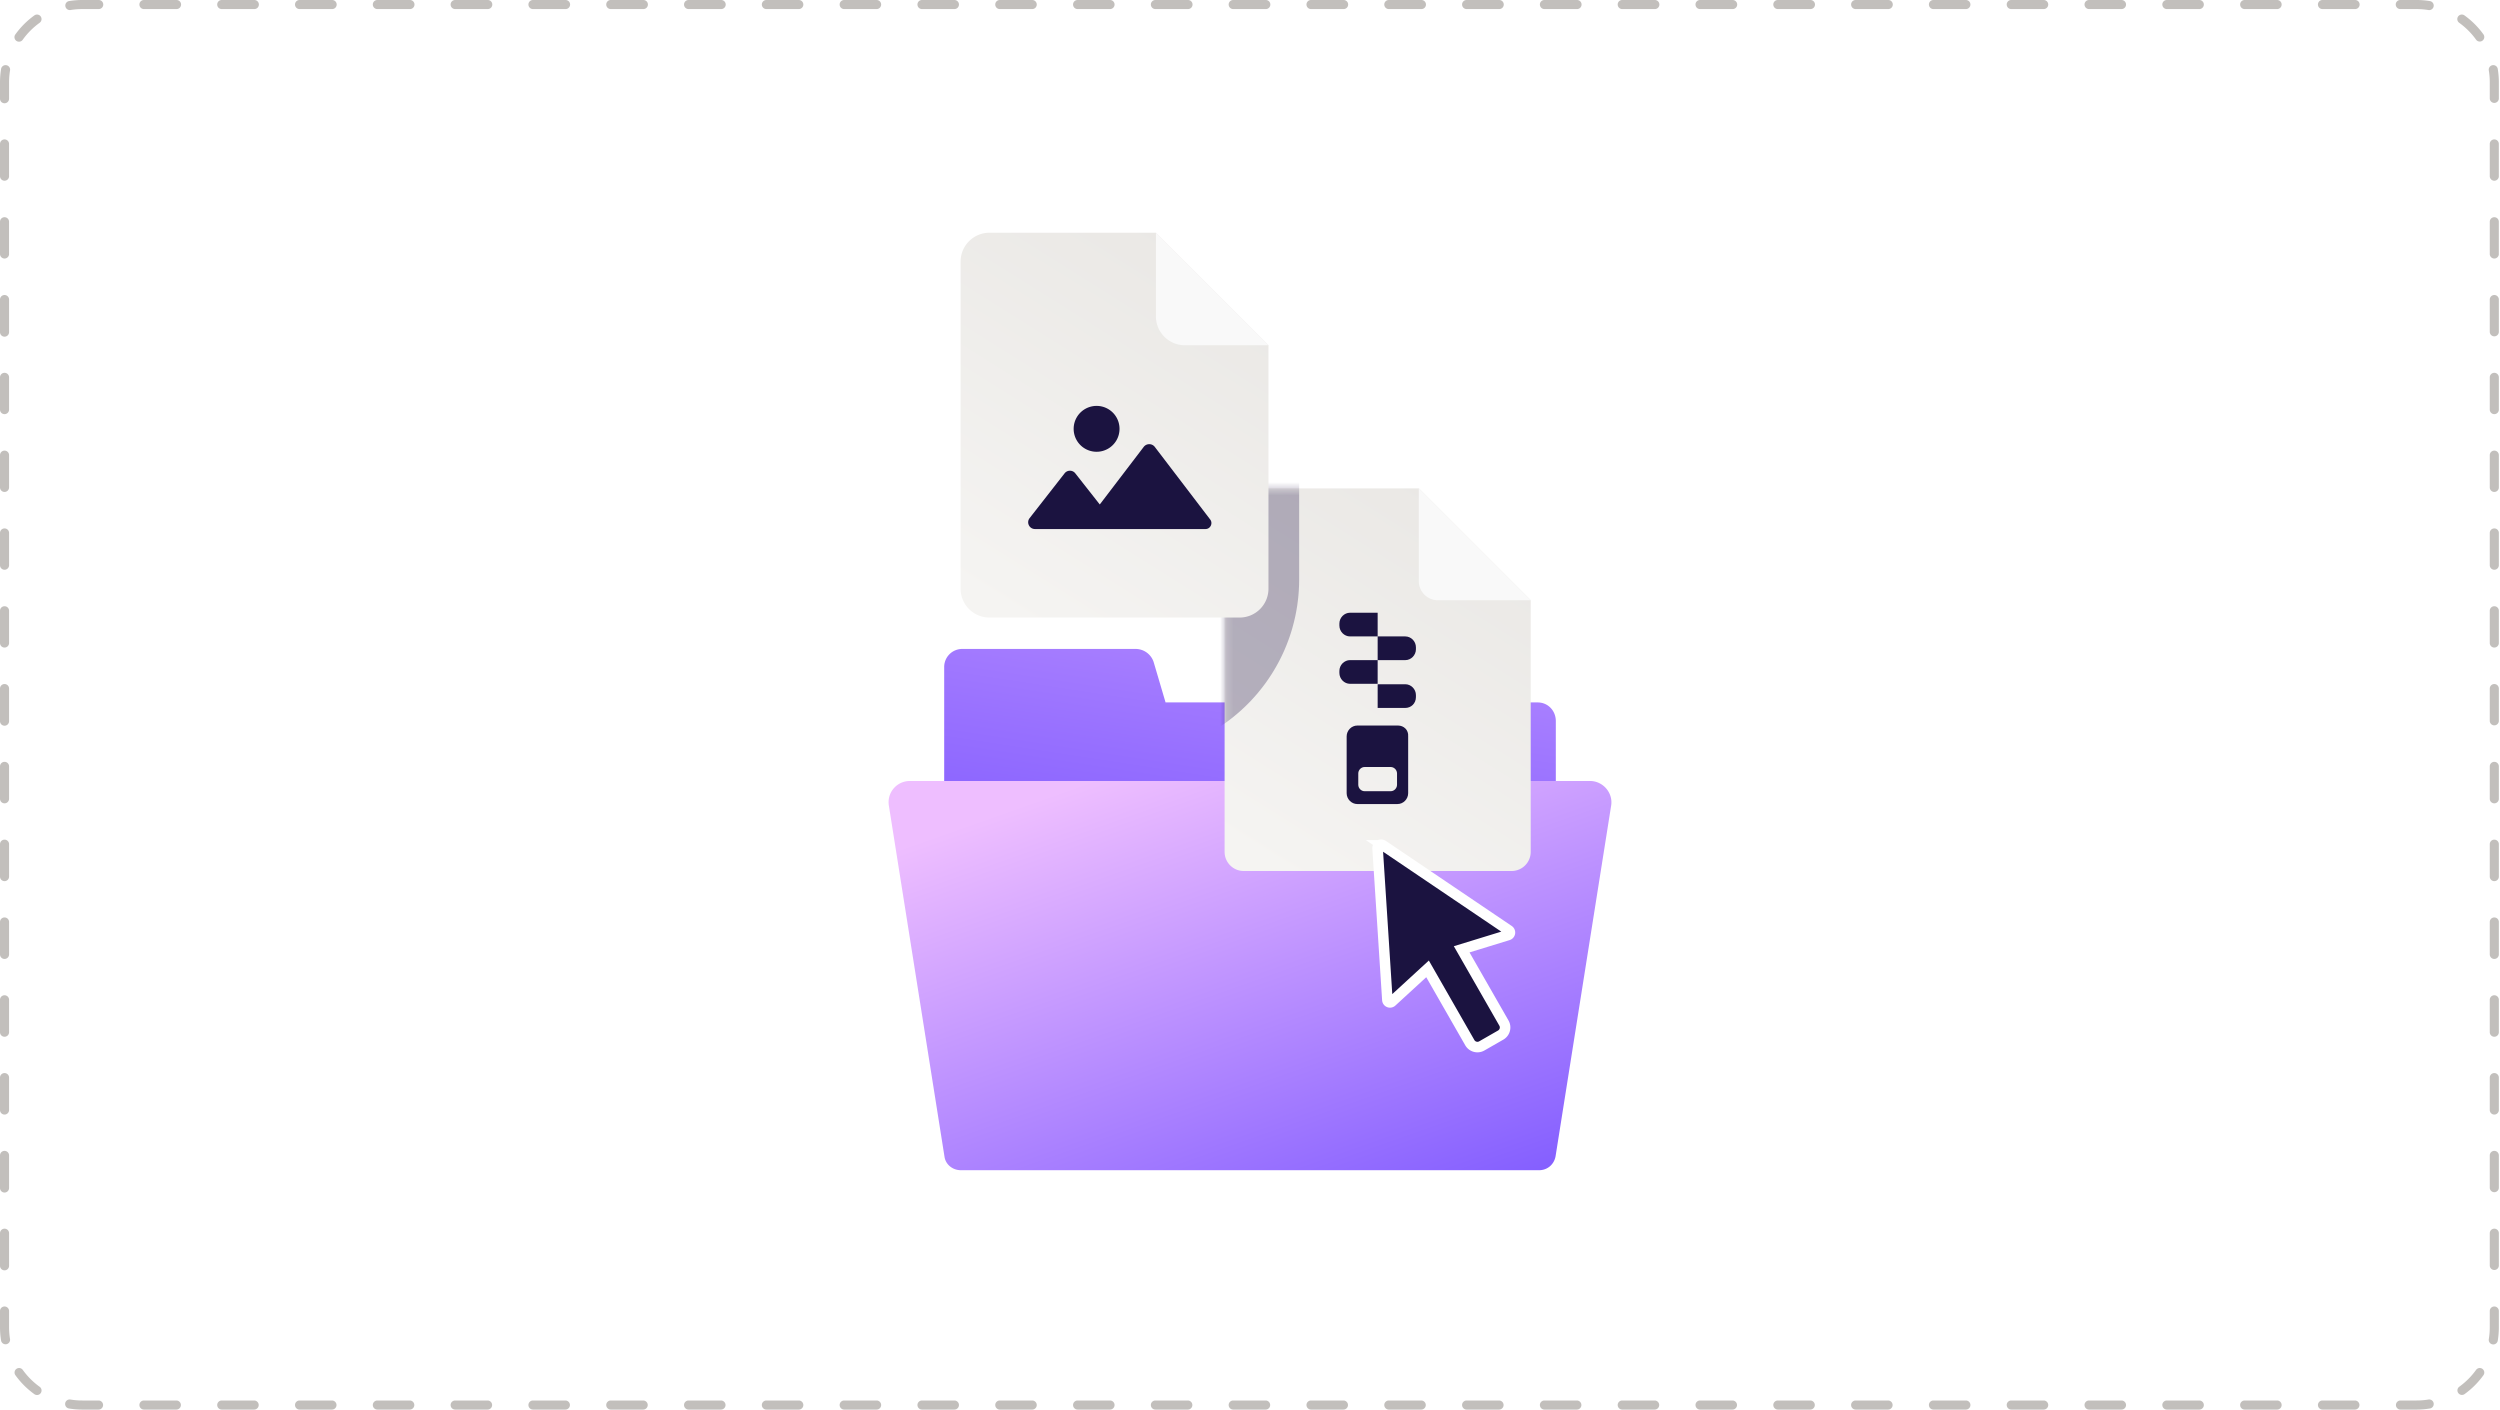 <svg xmlns="http://www.w3.org/2000/svg" width="376" height="212" fill="none" viewBox="0 0 376 212">
  <path fill="url(#a)" d="M231.26 105.645H175.3l-1.797-6.093a2.864 2.864 0 0 0-2.736-1.952h-26.026a2.717 2.717 0 0 0-2.735 2.734v68.348h91.989v-60.225c0-1.562-1.172-2.812-2.735-2.812z"/>
  <path fill="url(#b)" d="M186.955 117.461h-50.097a3.19 3.19 0 0 0-3.174 3.697l8.362 52.762c.155 1.232 1.239 2.08 2.478 2.08h86.953c1.239 0 2.246-.848 2.478-2.08l8.363-52.762c.309-1.925-1.239-3.697-3.175-3.697h-52.188z"/>
  <path fill="url(#c)" fill-rule="evenodd" d="M213.392 73.451h-26.335a2.877 2.877 0 0 0-2.877 2.878v51.794a2.877 2.877 0 0 0 2.877 2.877h40.284a2.877 2.877 0 0 0 2.878-2.877V90.278l-16.827-16.827z" clip-rule="evenodd"/>
  <path fill="#F9F9F9" fill-rule="evenodd" d="m213.39 73.45 16.829 16.83h-13.951a2.878 2.878 0 0 1-2.878-2.878V73.45z" clip-rule="evenodd"/>
  <path fill="#1B1340" fill-rule="evenodd" d="M207.199 95.719h-4.152c-.874 0-1.603-.743-1.603-1.634v-.297c0-.891.729-1.634 1.603-1.634h4.152v3.565zm4.153 3.563H207.2v-3.564h4.152c.874 0 1.603.742 1.603 1.634v.297c0 .89-.729 1.633-1.603 1.633zm-8.305 3.563h4.152V99.28h-4.152c-.874 0-1.603.743-1.603 1.634v.297c0 .891.729 1.634 1.603 1.634zm8.305 3.628H207.2v-3.564h4.152c.874 0 1.603.742 1.603 1.633v.297c0 .966-.729 1.634-1.603 1.634zm-7.212 2.647h6.119c.874 0 1.603.668 1.53 1.634v8.54c0 .891-.729 1.634-1.603 1.634h-6.046c-.874 0-1.603-.743-1.603-1.634v-8.54c0-.891.729-1.634 1.603-1.634zm5.026 9.877c.51 0 .947-.446.947-.966v-1.708c0-.519-.437-.965-.947-.965h-3.934c-.51 0-.947.446-.947.965v1.708c0 .52.437.966.947.966h3.934z" clip-rule="evenodd"/>
  <mask id="e" width="47" height="48" x="184" y="73" maskUnits="userSpaceOnUse" style="mask-type:alpha">
    <path fill="#F0ECE6" d="M230.116 73.451h-45.937v47.343h45.937V73.451z"/>
  </mask>
  <g filter="url(#d)" mask="url(#e)" opacity=".3">
    <path fill="#221548" d="m195.393 69.482-15.215 9.494v32.18a26.53 26.53 0 0 0 15.215-23.995V69.482z"/>
  </g>
  <path fill="url(#f)" fill-rule="evenodd" d="M173.852 35.002h-25.036a4.34 4.34 0 0 0-4.341 4.34V88.54a4.34 4.34 0 0 0 4.341 4.34h37.621a4.341 4.341 0 0 0 4.341-4.34V51.927l-16.926-16.925z" clip-rule="evenodd"/>
  <path fill="#F9F9F9" fill-rule="evenodd" d="m173.854 35 16.925 16.926h-12.584a4.34 4.34 0 0 1-4.341-4.341V35z" clip-rule="evenodd"/>
  <path fill="#1B1340" d="m172.017 67.21-6.579 8.622c0 .032-.032.032-.064 0l-3.64-4.63a1.018 1.018 0 0 0-1.629 0l-5.237 6.706c-.543.67-.064 1.66.798 1.66h25.644c.735 0 1.15-.861.703-1.436l-8.335-10.922a1.05 1.05 0 0 0-1.661 0zm-7.089.737a3.45 3.45 0 1 0-.001-6.9 3.45 3.45 0 0 0 .001 6.9z"/>
  <path fill="#C2BFBC" fill-rule="evenodd" d="M12.384 1.365c-.612 0-1.212.05-1.796.146a.683.683 0 0 1-.22-1.347A12.387 12.387 0 0 1 12.383 0h2.438a.683.683 0 1 1 0 1.365h-2.438zm8.582-.682c0-.377.306-.683.683-.683h4.875a.683.683 0 1 1 0 1.365H21.65a.683.683 0 0 1-.683-.682zm11.702 0c0-.377.306-.683.682-.683h4.876a.683.683 0 1 1 0 1.365H33.35a.683.683 0 0 1-.682-.682zm11.702 0c0-.377.305-.683.682-.683h4.876a.683.683 0 1 1 0 1.365h-4.876a.683.683 0 0 1-.682-.682zm11.702 0c0-.377.305-.683.682-.683h4.876a.683.683 0 1 1 0 1.365h-4.876a.683.683 0 0 1-.682-.682zm11.702 0c0-.377.305-.683.682-.683h4.876a.683.683 0 1 1 0 1.365h-4.876a.683.683 0 0 1-.682-.682zm11.702 0c0-.377.305-.683.682-.683h4.876a.683.683 0 1 1 0 1.365h-4.876a.683.683 0 0 1-.682-.682zm11.702 0c0-.377.305-.683.682-.683h4.876a.683.683 0 1 1 0 1.365H91.86a.683.683 0 0 1-.682-.682zm11.701 0c0-.377.306-.683.683-.683h4.876a.683.683 0 1 1 0 1.365h-4.876a.683.683 0 0 1-.683-.682zm11.702 0c0-.377.306-.683.683-.683h4.876a.682.682 0 0 1 0 1.365h-4.876a.683.683 0 0 1-.683-.682zm11.702 0c0-.377.306-.683.683-.683h4.876a.682.682 0 0 1 0 1.365h-4.876a.683.683 0 0 1-.683-.682zm11.702 0c0-.377.306-.683.683-.683h4.876a.682.682 0 0 1 0 1.365h-4.876a.683.683 0 0 1-.683-.682zm11.702 0c0-.377.306-.683.683-.683h4.876a.682.682 0 0 1 0 1.365h-4.876a.683.683 0 0 1-.683-.682zm11.702 0c0-.377.306-.683.683-.683h4.876a.682.682 0 0 1 0 1.365h-4.876a.683.683 0 0 1-.683-.682zm11.702 0c0-.377.306-.683.683-.683h4.875a.683.683 0 1 1 0 1.365h-4.875a.683.683 0 0 1-.683-.682zm11.702 0c0-.377.306-.683.683-.683h4.875a.683.683 0 1 1 0 1.365h-4.875a.683.683 0 0 1-.683-.682zm11.702 0c0-.377.306-.683.683-.683h4.875a.683.683 0 1 1 0 1.365h-4.875a.683.683 0 0 1-.683-.682zm11.702 0c0-.377.305-.683.683-.683h4.875a.683.683 0 1 1 0 1.365h-4.875a.682.682 0 0 1-.683-.682zm11.702 0c0-.377.305-.683.682-.683h4.876a.683.683 0 1 1 0 1.365h-4.876a.682.682 0 0 1-.682-.682zm11.702 0c0-.377.305-.683.682-.683h4.876a.683.683 0 1 1 0 1.365h-4.876a.682.682 0 0 1-.682-.682zm11.702 0c0-.377.305-.683.682-.683h4.876a.683.683 0 1 1 0 1.365h-4.876a.682.682 0 0 1-.682-.682zm11.702 0c0-.377.305-.683.682-.683h4.876a.683.683 0 1 1 0 1.365h-4.876a.682.682 0 0 1-.682-.682zm11.702 0c0-.377.305-.683.682-.683h4.876a.683.683 0 1 1 0 1.365h-4.876a.682.682 0 0 1-.682-.682zm11.702 0c0-.377.305-.683.682-.683h4.876a.683.683 0 1 1 0 1.365h-4.876a.682.682 0 0 1-.682-.682zm11.701 0c0-.377.306-.683.683-.683h4.876a.682.682 0 0 1 0 1.365h-4.876a.683.683 0 0 1-.683-.682zm11.702 0c0-.377.306-.683.683-.683h4.876a.682.682 0 0 1 0 1.365h-4.876a.683.683 0 0 1-.683-.682zm11.702 0c0-.377.306-.683.683-.683h4.876a.682.682 0 0 1 0 1.365h-4.876a.683.683 0 0 1-.683-.682zm11.702 0c0-.377.306-.683.683-.683h4.876a.682.682 0 0 1 0 1.365h-4.876a.683.683 0 0 1-.683-.682zm11.702 0c0-.377.306-.683.683-.683h4.876a.682.682 0 0 1 0 1.365h-4.876a.683.683 0 0 1-.683-.682zm11.702 0c0-.377.306-.683.683-.683h4.875a.683.683 0 1 1 0 1.365h-4.875a.683.683 0 0 1-.683-.682zm11.702 0c0-.377.306-.683.683-.683h2.438c.686 0 1.36.056 2.017.164a.682.682 0 1 1-.221 1.347 11.094 11.094 0 0 0-1.796-.146h-2.438a.683.683 0 0 1-.683-.682zm9.383 1.79a.682.682 0 0 1 .952-.156 12.456 12.456 0 0 1 2.853 2.853.682.682 0 1 1-1.109.796 11.11 11.11 0 0 0-2.54-2.54.683.683 0 0 1-.156-.952zm-363.582 0c.22.307.15.734-.157.953a11.086 11.086 0 0 0-2.54 2.54.683.683 0 1 1-1.109-.796A12.451 12.451 0 0 1 5.17 2.317a.683.683 0 0 1 .953.157zm368.756 7.33a.683.683 0 0 1 .784.564c.108.657.164 1.331.164 2.017v2.438a.683.683 0 0 1-1.365 0v-2.438c0-.612-.05-1.212-.146-1.796a.682.682 0 0 1 .563-.784zm-373.931 0a.683.683 0 0 1 .563.785 11.103 11.103 0 0 0-.146 1.797v2.437a.683.683 0 1 1-1.365 0v-2.437c0-.687.056-1.36.164-2.018a.683.683 0 0 1 .784-.563zm374.196 11.163c.377 0 .683.306.683.683v4.875a.683.683 0 0 1-1.365 0V21.65c0-.377.305-.683.682-.683zm-374.461 0c.377 0 .682.306.682.683v4.875a.683.683 0 0 1-1.365 0V21.65c0-.377.306-.683.683-.683zm374.461 11.702c.377 0 .683.306.683.682v4.876a.683.683 0 0 1-1.365 0V33.35c0-.377.305-.682.682-.682zm-374.461 0c.377 0 .682.306.682.682v4.876a.683.683 0 0 1-1.365 0V33.35c0-.377.306-.682.683-.682zM375.144 44.37c.377 0 .683.305.683.682v4.876a.683.683 0 0 1-1.365 0v-4.876c0-.377.305-.682.682-.682zm-374.461 0c.377 0 .682.306.682.682v4.876a.683.683 0 1 1-1.365 0v-4.876c0-.377.306-.682.683-.682zm374.461 11.702c.377 0 .683.305.683.682v4.876a.683.683 0 0 1-1.365 0v-4.876c0-.377.305-.682.682-.682zm-374.461 0c.377 0 .682.305.682.682v4.876a.683.683 0 0 1-1.365 0v-4.876c0-.377.306-.682.683-.682zm374.461 11.702c.377 0 .683.305.683.682v4.876a.683.683 0 0 1-1.365 0v-4.876c0-.377.305-.682.682-.682zm-374.461 0c.377 0 .682.305.682.682v4.876a.683.683 0 0 1-1.365 0v-4.876c0-.377.306-.682.683-.682zm374.461 11.702c.377 0 .683.305.683.682v4.876a.683.683 0 0 1-1.365 0v-4.876c0-.377.305-.682.682-.682zm-374.461 0c.377 0 .682.305.682.682v4.876a.683.683 0 0 1-1.365 0v-4.876c0-.377.306-.682.683-.682zm374.461 11.702c.377 0 .683.305.683.682v4.876a.683.683 0 0 1-1.365 0V91.86c0-.377.305-.682.682-.682zm-374.461 0c.377 0 .682.305.682.682v4.876a.683.683 0 0 1-1.365 0V91.86c0-.377.306-.682.683-.682zm374.461 11.701c.377 0 .683.306.683.683v4.876a.683.683 0 0 1-1.365 0v-4.876c0-.377.305-.683.682-.683zm-374.461 0c.377 0 .682.306.682.683v4.876a.683.683 0 1 1-1.365 0v-4.876c0-.377.306-.683.683-.683zm0 11.702c.377 0 .682.306.682.683v4.876a.682.682 0 0 1-1.365 0v-4.876c0-.377.306-.683.683-.683zm374.461 0c.377 0 .683.306.683.683v4.876a.682.682 0 0 1-1.365 0v-4.876c0-.377.305-.683.682-.683zM.683 126.283c.377 0 .682.306.682.683v4.876a.682.682 0 0 1-1.365 0v-4.876c0-.377.306-.683.683-.683zm374.461 0c.377 0 .683.306.683.683v4.876a.682.682 0 0 1-1.365 0v-4.876c0-.377.305-.683.682-.683zM.683 137.985c.377 0 .682.306.682.683v4.876a.682.682 0 0 1-1.365 0v-4.876c0-.377.306-.683.683-.683zm374.461 0c.377 0 .683.306.683.683v4.876a.682.682 0 0 1-1.365 0v-4.876c0-.377.305-.683.682-.683zM.683 149.687c.377 0 .682.306.682.683v4.876a.682.682 0 0 1-1.365 0v-4.876c0-.377.306-.683.683-.683zm374.461 0c.377 0 .683.306.683.683v4.876a.682.682 0 0 1-1.365 0v-4.876c0-.377.305-.683.682-.683zM.683 161.389c.377 0 .682.306.682.683v4.876a.682.682 0 0 1-1.365 0v-4.876c0-.377.306-.683.683-.683zm374.461 0c.377 0 .683.306.683.683v4.876a.682.682 0 0 1-1.365 0v-4.876c0-.377.305-.683.682-.683zM.683 173.091c.377 0 .682.306.682.683v4.875a.683.683 0 1 1-1.365 0v-4.875c0-.377.306-.683.683-.683zm374.461 0c.377 0 .683.306.683.683v4.875a.683.683 0 0 1-1.365 0v-4.875c0-.377.305-.683.682-.683zM.683 184.793c.377 0 .682.306.682.683v4.875a.683.683 0 1 1-1.365 0v-4.875c0-.377.306-.683.683-.683zm374.461 0c.377 0 .683.306.683.683v4.875a.683.683 0 0 1-1.365 0v-4.875c0-.377.305-.683.682-.683zM.683 196.495c.377 0 .682.306.682.683v2.437c0 .613.05 1.213.146 1.797a.683.683 0 0 1-1.347.221A12.47 12.47 0 0 1 0 199.615v-2.437c0-.377.306-.683.683-.683zm374.461 0c.377 0 .683.306.683.683v2.437c0 .687-.056 1.361-.164 2.018a.682.682 0 1 1-1.347-.221 11.07 11.07 0 0 0 .146-1.797v-2.437c0-.377.305-.683.682-.683zm-372.67 9.382a.684.684 0 0 1 .952.157 11.11 11.11 0 0 0 2.54 2.54.682.682 0 1 1-.796 1.109 12.456 12.456 0 0 1-2.853-2.853.683.683 0 0 1 .157-.953zm370.879 0c.307.22.377.647.157.953a12.46 12.46 0 0 1-2.853 2.853.683.683 0 0 1-.796-1.109 11.132 11.132 0 0 0 2.54-2.54.683.683 0 0 1 .952-.157zm-363.55 5.175a.682.682 0 0 1 .785-.563c.584.096 1.184.146 1.796.146h2.438a.682.682 0 1 1 0 1.365h-2.438c-.686 0-1.36-.056-2.017-.164a.683.683 0 0 1-.563-.784zm356.22 0a.682.682 0 0 1-.563.784 12.43 12.43 0 0 1-2.017.164h-2.438a.683.683 0 0 1 0-1.365h2.438c.612 0 1.212-.05 1.796-.146a.682.682 0 0 1 .784.563zm-345.057.265c0-.377.306-.682.683-.682h4.875a.682.682 0 1 1 0 1.365H21.65a.683.683 0 0 1-.683-.683zm11.702 0c0-.377.306-.682.682-.682h4.876a.682.682 0 1 1 0 1.365H33.35a.683.683 0 0 1-.682-.683zm11.702 0c0-.377.305-.682.682-.682h4.876a.682.682 0 1 1 0 1.365h-4.876a.683.683 0 0 1-.682-.683zm11.702 0c0-.377.305-.682.682-.682h4.876a.682.682 0 1 1 0 1.365h-4.876a.683.683 0 0 1-.682-.683zm11.702 0c0-.377.305-.682.682-.682h4.876a.682.682 0 1 1 0 1.365h-4.876a.683.683 0 0 1-.682-.683zm11.702 0c0-.377.305-.682.682-.682h4.876a.682.682 0 1 1 0 1.365h-4.876a.683.683 0 0 1-.682-.683zm11.702 0c0-.377.305-.682.682-.682h4.876a.682.682 0 1 1 0 1.365H91.86a.683.683 0 0 1-.682-.683zm11.701 0c0-.377.306-.682.683-.682h4.876a.682.682 0 1 1 0 1.365h-4.876a.683.683 0 0 1-.683-.683zm11.702 0c0-.377.306-.682.683-.682h4.876a.682.682 0 1 1 0 1.365h-4.876a.683.683 0 0 1-.683-.683zm11.702 0c0-.377.306-.682.683-.682h4.876a.682.682 0 1 1 0 1.365h-4.876a.683.683 0 0 1-.683-.683zm11.702 0c0-.377.306-.682.683-.682h4.876a.682.682 0 1 1 0 1.365h-4.876a.683.683 0 0 1-.683-.683zm11.702 0c0-.377.306-.682.683-.682h4.876a.682.682 0 1 1 0 1.365h-4.876a.683.683 0 0 1-.683-.683zm11.702 0c0-.377.306-.682.683-.682h4.876a.682.682 0 1 1 0 1.365h-4.876a.683.683 0 0 1-.683-.683zm11.702 0c0-.377.306-.682.683-.682h4.875a.682.682 0 1 1 0 1.365h-4.875a.683.683 0 0 1-.683-.683zm11.702 0c0-.377.306-.682.683-.682h4.875a.682.682 0 1 1 0 1.365h-4.875a.683.683 0 0 1-.683-.683zm11.702 0c0-.377.306-.682.683-.682h4.875a.682.682 0 1 1 0 1.365h-4.875a.683.683 0 0 1-.683-.683zm11.702 0c0-.377.305-.682.682-.682h4.876a.682.682 0 1 1 0 1.365h-4.876a.682.682 0 0 1-.682-.683zm11.702 0c0-.377.305-.682.682-.682h4.876a.682.682 0 1 1 0 1.365h-4.876a.682.682 0 0 1-.682-.683zm11.702 0c0-.377.305-.682.682-.682h4.876a.682.682 0 1 1 0 1.365h-4.876a.682.682 0 0 1-.682-.683zm11.702 0c0-.377.305-.682.682-.682h4.876a.682.682 0 1 1 0 1.365h-4.876a.682.682 0 0 1-.682-.683zm11.702 0c0-.377.305-.682.682-.682h4.876a.682.682 0 1 1 0 1.365h-4.876a.682.682 0 0 1-.682-.683zm11.702 0c0-.377.305-.682.682-.682h4.876a.682.682 0 1 1 0 1.365h-4.876a.682.682 0 0 1-.682-.683zm11.701 0c0-.377.306-.682.683-.682h4.876a.682.682 0 1 1 0 1.365h-4.876a.683.683 0 0 1-.683-.683zm11.702 0c0-.377.306-.682.683-.682h4.876a.682.682 0 1 1 0 1.365h-4.876a.683.683 0 0 1-.683-.683zm11.702 0c0-.377.306-.682.683-.682h4.876a.682.682 0 1 1 0 1.365h-4.876a.683.683 0 0 1-.683-.683zm11.702 0c0-.377.306-.682.683-.682h4.876a.682.682 0 1 1 0 1.365h-4.876a.683.683 0 0 1-.683-.683zm11.702 0c0-.377.306-.682.683-.682h4.876a.682.682 0 1 1 0 1.365h-4.876a.683.683 0 0 1-.683-.683zm11.702 0c0-.377.306-.682.683-.682h4.876a.682.682 0 1 1 0 1.365h-4.876a.683.683 0 0 1-.683-.683zm11.702 0c0-.377.306-.682.683-.682h4.875a.682.682 0 1 1 0 1.365h-4.875a.683.683 0 0 1-.683-.683z" clip-rule="evenodd"/>
  <path fill="#1B1340" stroke="#fff" stroke-width="1.585" d="M226.816 140.632a.397.397 0 0 0 .106-.707l-18.909-12.783a.528.528 0 0 0-.823.472l1.471 22.776a.396.396 0 0 0 .663.267l5.379-4.939 6.355 11.097c.363.633 1.17.853 1.803.49l2.842-1.629a1.321 1.321 0 0 0 .489-1.802l-6.356-11.098 6.98-2.144z"/>
  <defs>
    <linearGradient id="a" x1="227.5" x2="208.463" y1="35.5" y2="159.732" gradientUnits="userSpaceOnUse">
      <stop stop-color="#EEBEFF"/>
      <stop offset="1" stop-color="#6D4AFF"/>
    </linearGradient>
    <linearGradient id="b" x1="208.517" x2="240.254" y1="101.701" y2="191.633" gradientUnits="userSpaceOnUse">
      <stop stop-color="#EEBEFF"/>
      <stop offset="1" stop-color="#6D4AFF"/>
    </linearGradient>
    <linearGradient id="c" x1="224.093" x2="191.141" y1="78.555" y2="130.999" gradientUnits="userSpaceOnUse">
      <stop stop-color="#EAE8E5"/>
      <stop offset="1" stop-color="#F5F4F2"/>
    </linearGradient>
    <linearGradient id="f" x1="184.616" x2="151.476" y1="40.135" y2="92.88" gradientUnits="userSpaceOnUse">
      <stop stop-color="#EAE8E5"/>
      <stop offset="1" stop-color="#F5F4F2"/>
    </linearGradient>
    <filter id="d" width="67.736" height="94.195" x="153.918" y="43.222" color-interpolation-filters="sRGB" filterUnits="userSpaceOnUse">
      <feFlood flood-opacity="0" result="BackgroundImageFix"/>
      <feBlend in="SourceGraphic" in2="BackgroundImageFix" result="shape"/>
      <feGaussianBlur result="effect1_foregroundBlur_5741_18644" stdDeviation="13.13"/>
    </filter>
  </defs>
</svg>
